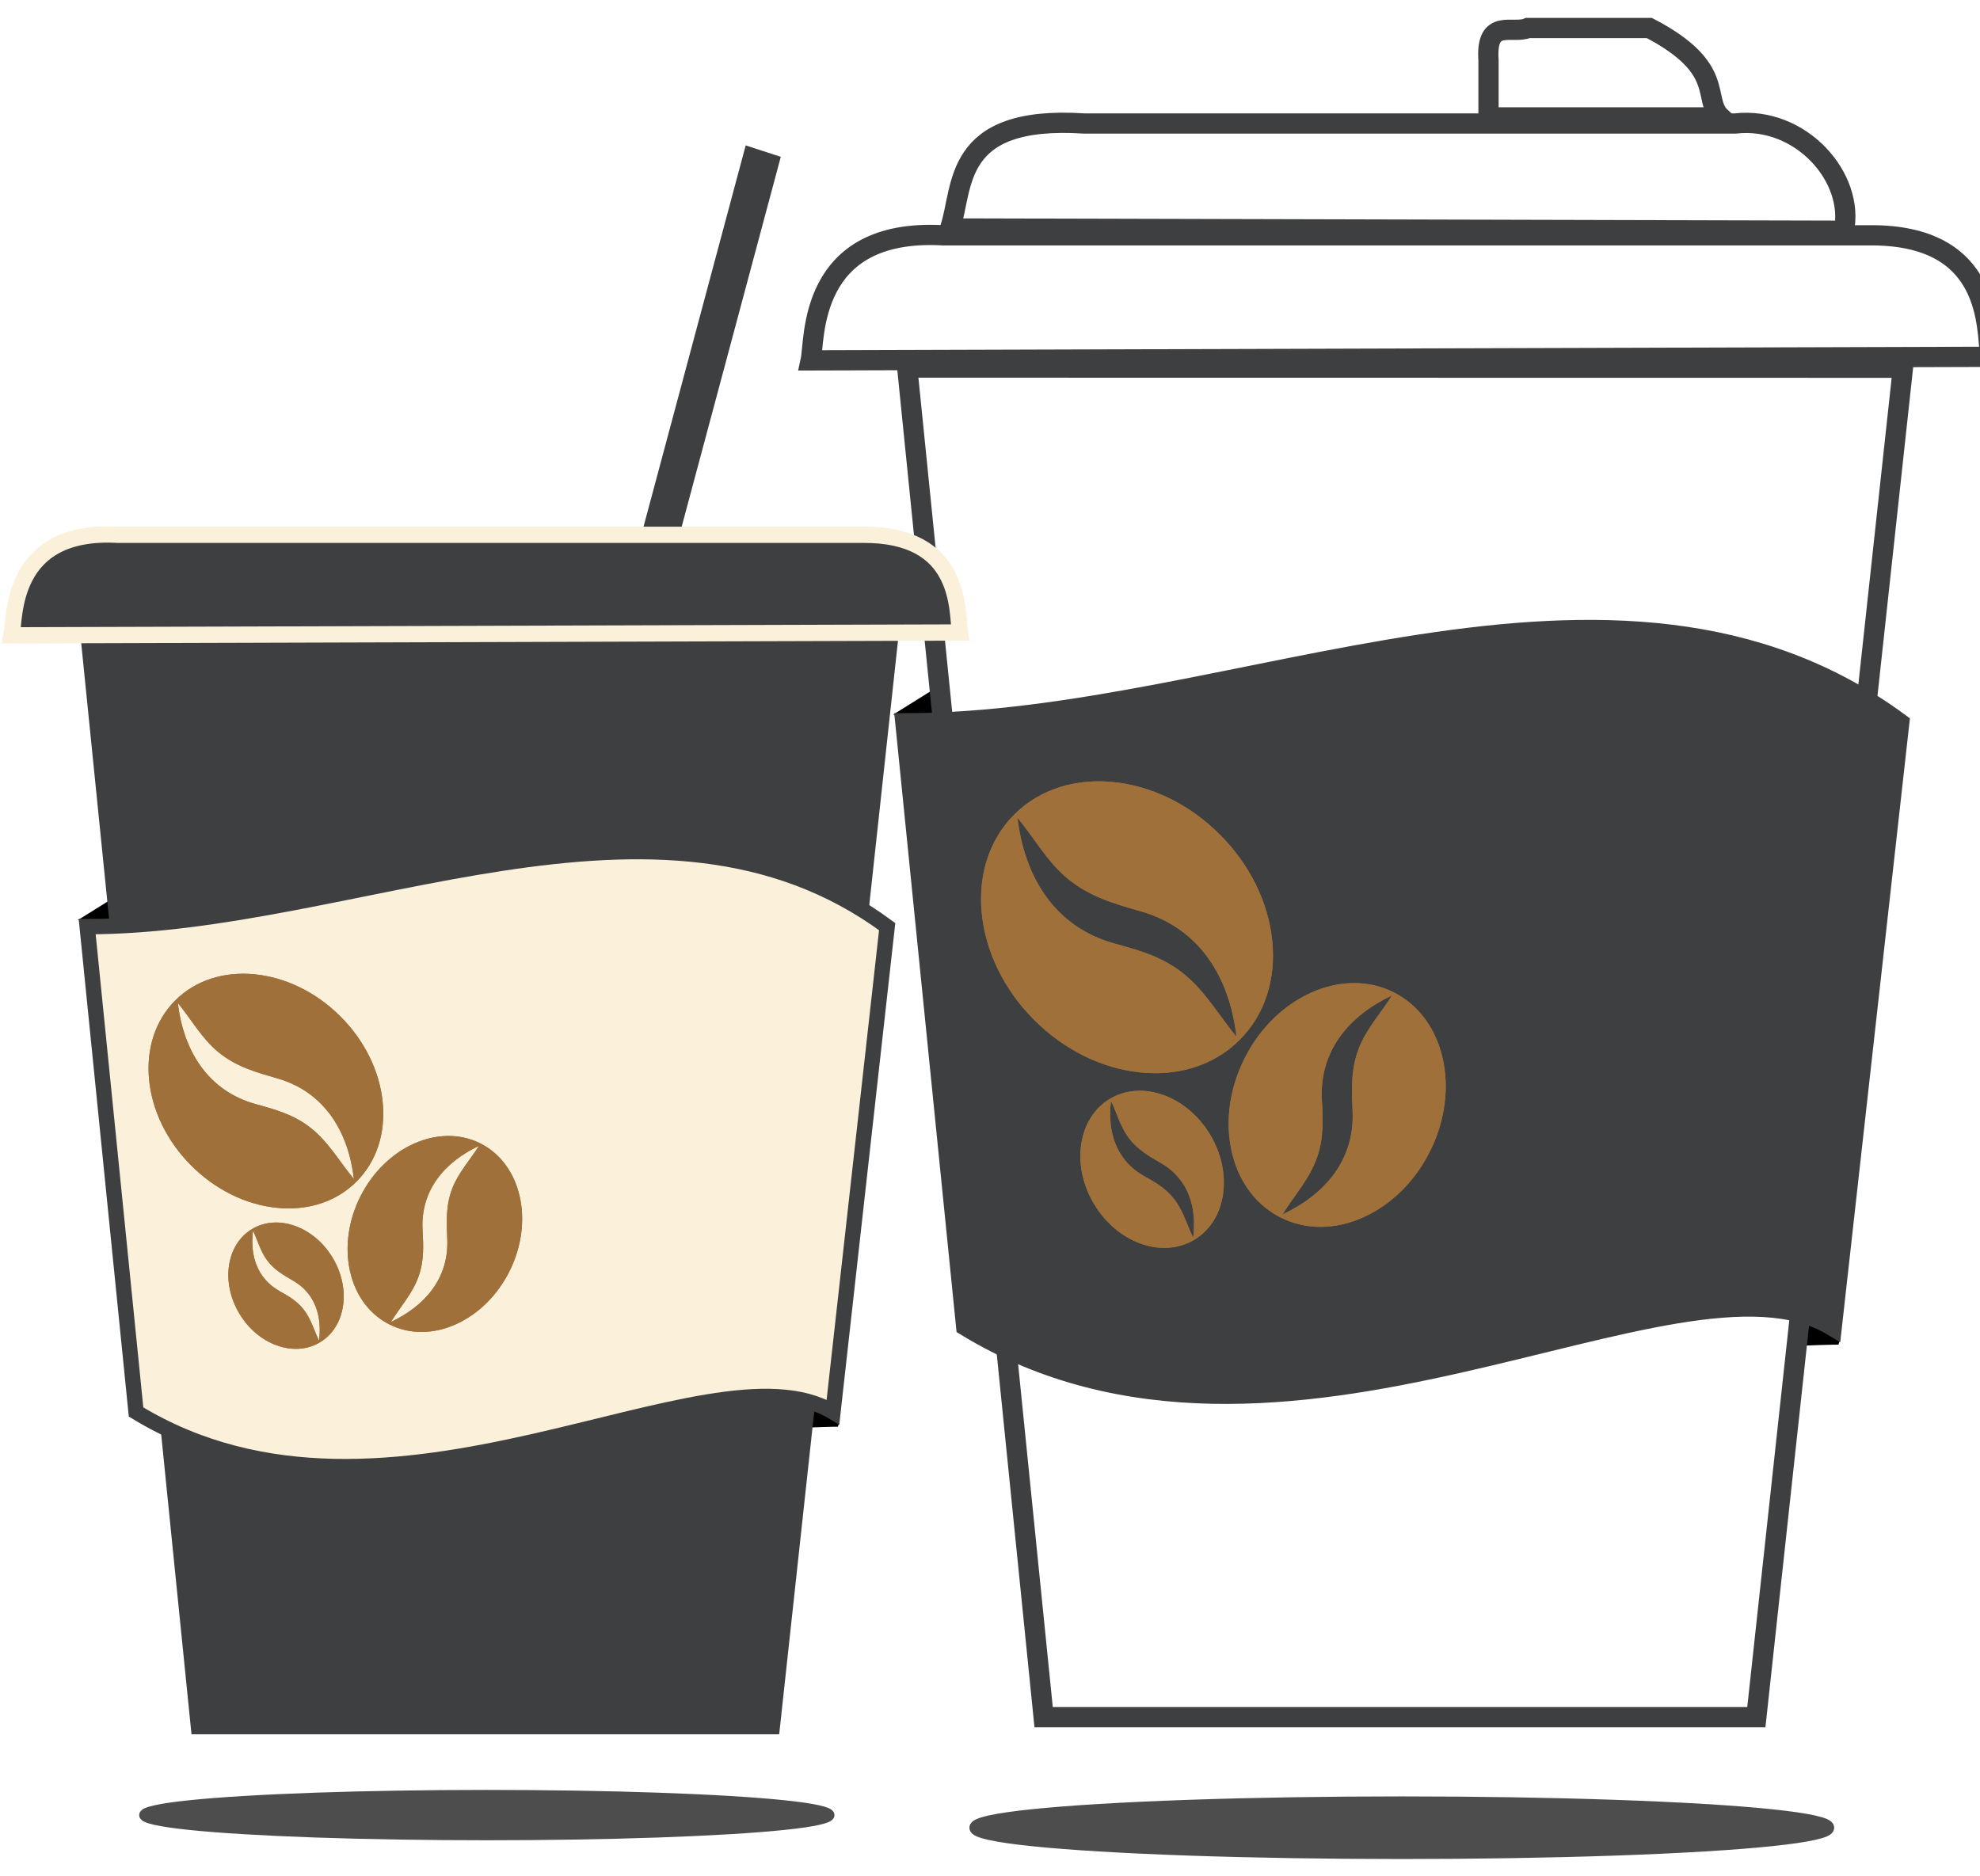 <?xml version="1.0" encoding="UTF-8" standalone="no"?>
<svg
   xmlns:dc="http://purl.org/dc/elements/1.1/"
   xmlns:cc="http://creativecommons.org/ns#"
   xmlns:rdf="http://www.w3.org/1999/02/22-rdf-syntax-ns#"
   xmlns:svg="http://www.w3.org/2000/svg"
   xmlns="http://www.w3.org/2000/svg"
   xmlns:sodipodi="http://sodipodi.sourceforge.net/DTD/sodipodi-0.dtd"
   xmlns:inkscape="http://www.inkscape.org/namespaces/inkscape"
   width="105"
   height="99.5"
   viewBox="0 0 27.781 26.326"
   version="1.1"
   id="svg23261"
   inkscape:version="1.0.2 (e86c870879, 2021-01-15, custom)"
   sodipodi:docname="mugs_xl.svg">
  <defs
     id="defs23255">
    <filter
       inkscape:collect="always"
       style="color-interpolation-filters:sRGB"
       id="filter58708"
       x="-0.038"
       width="1.075"
       y="-0.629"
       height="2.258">
      <feGaussianBlur
         inkscape:collect="always"
         stdDeviation="0.156"
         id="feGaussianBlur58710" />
    </filter>
  </defs>
  <sodipodi:namedview
     id="base"
     pagecolor="#ffffff"
     bordercolor="#666666"
     borderopacity="1.0"
     inkscape:pageopacity="0.0"
     inkscape:pageshadow="2"
     inkscape:zoom="3.959798"
     inkscape:cx="89.868739"
     inkscape:cy="62.573065"
     inkscape:document-units="px"
     inkscape:current-layer="layer1"
     inkscape:document-rotation="0"
     showgrid="false"
     inkscape:window-width="1267"
     inkscape:window-height="728"
     inkscape:window-x="78"
     inkscape:window-y="0"
     inkscape:window-maximized="0" />
  <g
     inkscape:label="Layer 1"
     inkscape:groupmode="layer"
     id="layer1">
    <g
       id="g22249"
       transform="translate(-435.603,-566.367)">
      <g
         id="g9651"
         transform="translate(9.185,3.704)">
        <path
           style="fill:#000000;stroke:#000000;stroke-width:0.067px;stroke-linecap:butt;stroke-linejoin:miter;stroke-opacity:1"
           d="m 439.064,572.659 h 0.521 l 0.065,-0.366 z"
           id="path59972" />
        <path
           style="fill:#000000;stroke:#000000;stroke-width:0.071px;stroke-linecap:butt;stroke-linejoin:miter;stroke-opacity:1"
           d="m 452.22,581.498 c -0.025,-0.006 -0.527,0.013 -0.527,0.013 l 0.088,-0.219 0.088,0.013 0.056,0.019 0.063,0.031 0.063,0.031 0.1,0.075 z"
           id="path59974" />
        <path
           style="fill:none;stroke:#3e3f41;stroke-width:0.284;stroke-linecap:butt;stroke-linejoin:miter;stroke-opacity:1"
           d="m 439.147,567.821 1.914,18.939 h 10 l 2.057,-18.937 z"
           id="path59976" />
        <path
           style="fill:#3e3f41;fill-opacity:1;stroke:#3e3f41;stroke-width:0.268;stroke-linecap:butt;stroke-linejoin:miter;stroke-opacity:1"
           d="m 439.113,572.805 c 4.654,0 9.962,-2.946 13.961,0 l -0.946,8.471 c -2.175,-1.309 -7.743,2.693 -12.162,0 z"
           id="path59978"
           sodipodi:nodetypes="ccccc" />
        <path
           style="fill:none;stroke:#3e3f41;stroke-width:0.284;stroke-linecap:butt;stroke-linejoin:miter;stroke-opacity:1"
           d="m 437.793,567.72 c 0.062,-0.281 -0.048,-1.862 1.856,-1.755 h 12.989 c 1.748,-0.019 1.649,1.32 1.705,1.705 z"
           id="path59980"
           sodipodi:nodetypes="ccccc" />
        <path
           style="fill:none;stroke:#3e3f41;stroke-width:0.284;stroke-linecap:butt;stroke-linejoin:miter;stroke-opacity:1"
           d="m 439.748,565.869 c 0.194,-0.579 0.022,-1.594 1.882,-1.473 h 9.134 c 0.922,-0.105 1.682,0.761 1.525,1.505 z"
           id="path59982"
           sodipodi:nodetypes="ccccc" />
        <path
           style="fill:none;stroke:#3e3f41;stroke-width:0.284;stroke-linecap:butt;stroke-linejoin:miter;stroke-opacity:1"
           d="m 447.303,564.31 h 3.26 c -0.275,-0.254 0.099,-0.68 -1.003,-1.254 h -1.705 c -0.212,0.093 -0.593,-0.15 -0.552,0.451 z"
           id="path59984"
           sodipodi:nodetypes="cccccc" />
        <g
           id="g60022"
           transform="matrix(0.002,0.006,-0.006,0.002,446.204,576.121)"
           style="fill:#9f703a;fill-opacity:1">
          <g
             id="g59990"
             style="fill:#9f703a;fill-opacity:1">
            <g
               id="g59988"
               style="fill:#9f703a;fill-opacity:1">
              <path
                 d="M 510.606,278.946 C 503.63,211.522 470.958,145.538 418.606,93.186 309.582,-15.773 147.918,-31.485 58.254,58.274 c -89.728,89.728 -74.048,251.328 34.944,360.32 52.352,52.352 118.336,85.024 185.76,92 8.992,0.928 17.856,1.408 26.592,1.408 57.984,0 109.824,-20.32 148,-58.496 43.904,-43.872 64.192,-105.888 57.056,-174.56 z M 351.054,334.274 C 315.342,307.01 276.622,296.226 234.574,284.706 128.718,255.682 76.142,167.362 63.854,63.843 c 29.824,35.968 51.84,77.056 88.448,107.168 39.008,32.064 81.952,43.744 129.12,57.408 103.552,30.048 154.784,117.6 166.56,219.52 -32.32,-38.848 -56.032,-82.433 -96.928,-113.665 z"
                 id="path59986"
                 style="fill:#9f703a;fill-opacity:1" />
            </g>
          </g>
          <g
             id="g59992"
             style="fill:#9f703a;fill-opacity:1" />
          <g
             id="g59994"
             style="fill:#9f703a;fill-opacity:1" />
          <g
             id="g59996"
             style="fill:#9f703a;fill-opacity:1" />
          <g
             id="g59998"
             style="fill:#9f703a;fill-opacity:1" />
          <g
             id="g60000"
             style="fill:#9f703a;fill-opacity:1" />
          <g
             id="g60002"
             style="fill:#9f703a;fill-opacity:1" />
          <g
             id="g60004"
             style="fill:#9f703a;fill-opacity:1" />
          <g
             id="g60006"
             style="fill:#9f703a;fill-opacity:1" />
          <g
             id="g60008"
             style="fill:#9f703a;fill-opacity:1" />
          <g
             id="g60010"
             style="fill:#9f703a;fill-opacity:1" />
          <g
             id="g60012"
             style="fill:#9f703a;fill-opacity:1" />
          <g
             id="g60014"
             style="fill:#9f703a;fill-opacity:1" />
          <g
             id="g60016"
             style="fill:#9f703a;fill-opacity:1" />
          <g
             id="g60018"
             style="fill:#9f703a;fill-opacity:1" />
          <g
             id="g60020"
             style="fill:#9f703a;fill-opacity:1" />
        </g>
        <g
           id="g60060"
           transform="matrix(0.008,0,0,0.008,440.183,573.627)"
           style="fill:#9f703a;fill-opacity:1">
          <g
             id="g60028"
             style="fill:#9f703a;fill-opacity:1">
            <g
               id="g60026"
               style="fill:#9f703a;fill-opacity:1">
              <path
                 d="M 510.606,278.946 C 503.63,211.522 470.958,145.538 418.606,93.186 309.582,-15.773 147.918,-31.485 58.254,58.274 c -89.728,89.728 -74.048,251.328 34.944,360.32 52.352,52.352 118.336,85.024 185.76,92 8.992,0.928 17.856,1.408 26.592,1.408 57.984,0 109.824,-20.32 148,-58.496 43.904,-43.872 64.192,-105.888 57.056,-174.56 z M 351.054,334.274 C 315.342,307.01 276.622,296.226 234.574,284.706 128.718,255.682 76.142,167.362 63.854,63.843 c 29.824,35.968 51.84,77.056 88.448,107.168 39.008,32.064 81.952,43.744 129.12,57.408 103.552,30.048 154.784,117.6 166.56,219.52 -32.32,-38.848 -56.032,-82.433 -96.928,-113.665 z"
                 id="path60024"
                 style="fill:#9f703a;fill-opacity:1" />
            </g>
          </g>
          <g
             id="g60030"
             style="fill:#9f703a;fill-opacity:1" />
          <g
             id="g60032"
             style="fill:#9f703a;fill-opacity:1" />
          <g
             id="g60034"
             style="fill:#9f703a;fill-opacity:1" />
          <g
             id="g60036"
             style="fill:#9f703a;fill-opacity:1" />
          <g
             id="g60038"
             style="fill:#9f703a;fill-opacity:1" />
          <g
             id="g60040"
             style="fill:#9f703a;fill-opacity:1" />
          <g
             id="g60042"
             style="fill:#9f703a;fill-opacity:1" />
          <g
             id="g60044"
             style="fill:#9f703a;fill-opacity:1" />
          <g
             id="g60046"
             style="fill:#9f703a;fill-opacity:1" />
          <g
             id="g60048"
             style="fill:#9f703a;fill-opacity:1" />
          <g
             id="g60050"
             style="fill:#9f703a;fill-opacity:1" />
          <g
             id="g60052"
             style="fill:#9f703a;fill-opacity:1" />
          <g
             id="g60054"
             style="fill:#9f703a;fill-opacity:1" />
          <g
             id="g60056"
             style="fill:#9f703a;fill-opacity:1" />
          <g
             id="g60058"
             style="fill:#9f703a;fill-opacity:1" />
        </g>
        <g
           id="g60098"
           transform="matrix(0.004,0.001,-0.001,0.004,441.815,577.792)"
           style="fill:#9f703a;fill-opacity:1">
          <g
             id="g60066"
             style="fill:#9f703a;fill-opacity:1">
            <g
               id="g60064"
               style="fill:#9f703a;fill-opacity:1">
              <path
                 d="M 510.606,278.946 C 503.63,211.522 470.958,145.538 418.606,93.186 309.582,-15.773 147.918,-31.485 58.254,58.274 c -89.728,89.728 -74.048,251.328 34.944,360.32 52.352,52.352 118.336,85.024 185.76,92 8.992,0.928 17.856,1.408 26.592,1.408 57.984,0 109.824,-20.32 148,-58.496 43.904,-43.872 64.192,-105.888 57.056,-174.56 z M 351.054,334.274 C 315.342,307.01 276.622,296.226 234.574,284.706 128.718,255.682 76.142,167.362 63.854,63.843 c 29.824,35.968 51.84,77.056 88.448,107.168 39.008,32.064 81.952,43.744 129.12,57.408 103.552,30.048 154.784,117.6 166.56,219.52 -32.32,-38.848 -56.032,-82.433 -96.928,-113.665 z"
                 id="path60062"
                 style="fill:#9f703a;fill-opacity:1" />
            </g>
          </g>
          <g
             id="g60068"
             style="fill:#9f703a;fill-opacity:1" />
          <g
             id="g60070"
             style="fill:#9f703a;fill-opacity:1" />
          <g
             id="g60072"
             style="fill:#9f703a;fill-opacity:1" />
          <g
             id="g60074"
             style="fill:#9f703a;fill-opacity:1" />
          <g
             id="g60076"
             style="fill:#9f703a;fill-opacity:1" />
          <g
             id="g60078"
             style="fill:#9f703a;fill-opacity:1" />
          <g
             id="g60080"
             style="fill:#9f703a;fill-opacity:1" />
          <g
             id="g60082"
             style="fill:#9f703a;fill-opacity:1" />
          <g
             id="g60084"
             style="fill:#9f703a;fill-opacity:1" />
          <g
             id="g60086"
             style="fill:#9f703a;fill-opacity:1" />
          <g
             id="g60088"
             style="fill:#9f703a;fill-opacity:1" />
          <g
             id="g60090"
             style="fill:#9f703a;fill-opacity:1" />
          <g
             id="g60092"
             style="fill:#9f703a;fill-opacity:1" />
          <g
             id="g60094"
             style="fill:#9f703a;fill-opacity:1" />
          <g
             id="g60096"
             style="fill:#9f703a;fill-opacity:1" />
        </g>
        <g
           id="g60136"
           transform="matrix(0.002,0.006,-0.006,0.002,446.204,576.121)"
           style="fill:#9f703a;fill-opacity:1">
          <g
             id="g60104"
             style="fill:#9f703a;fill-opacity:1">
            <g
               id="g60102"
               style="fill:#9f703a;fill-opacity:1">
              <path
                 d="M 510.606,278.946 C 503.63,211.522 470.958,145.538 418.606,93.186 309.582,-15.773 147.918,-31.485 58.254,58.274 c -89.728,89.728 -74.048,251.328 34.944,360.32 52.352,52.352 118.336,85.024 185.76,92 8.992,0.928 17.856,1.408 26.592,1.408 57.984,0 109.824,-20.32 148,-58.496 43.904,-43.872 64.192,-105.888 57.056,-174.56 z M 351.054,334.274 C 315.342,307.01 276.622,296.226 234.574,284.706 128.718,255.682 76.142,167.362 63.854,63.843 c 29.824,35.968 51.84,77.056 88.448,107.168 39.008,32.064 81.952,43.744 129.12,57.408 103.552,30.048 154.784,117.6 166.56,219.52 -32.32,-38.848 -56.032,-82.433 -96.928,-113.665 z"
                 id="path60100"
                 style="fill:#9f703a;fill-opacity:1" />
            </g>
          </g>
          <g
             id="g60106"
             style="fill:#9f703a;fill-opacity:1" />
          <g
             id="g60108"
             style="fill:#9f703a;fill-opacity:1" />
          <g
             id="g60110"
             style="fill:#9f703a;fill-opacity:1" />
          <g
             id="g60112"
             style="fill:#9f703a;fill-opacity:1" />
          <g
             id="g60114"
             style="fill:#9f703a;fill-opacity:1" />
          <g
             id="g60116"
             style="fill:#9f703a;fill-opacity:1" />
          <g
             id="g60118"
             style="fill:#9f703a;fill-opacity:1" />
          <g
             id="g60120"
             style="fill:#9f703a;fill-opacity:1" />
          <g
             id="g60122"
             style="fill:#9f703a;fill-opacity:1" />
          <g
             id="g60124"
             style="fill:#9f703a;fill-opacity:1" />
          <g
             id="g60126"
             style="fill:#9f703a;fill-opacity:1" />
          <g
             id="g60128"
             style="fill:#9f703a;fill-opacity:1" />
          <g
             id="g60130"
             style="fill:#9f703a;fill-opacity:1" />
          <g
             id="g60132"
             style="fill:#9f703a;fill-opacity:1" />
          <g
             id="g60134"
             style="fill:#9f703a;fill-opacity:1" />
        </g>
        <g
           id="g60174"
           transform="matrix(0.008,0,0,0.008,440.183,573.627)"
           style="fill:#9f703a;fill-opacity:1">
          <g
             id="g60142"
             style="fill:#9f703a;fill-opacity:1">
            <g
               id="g60140"
               style="fill:#9f703a;fill-opacity:1">
              <path
                 d="M 510.606,278.946 C 503.63,211.522 470.958,145.538 418.606,93.186 309.582,-15.773 147.918,-31.485 58.254,58.274 c -89.728,89.728 -74.048,251.328 34.944,360.32 52.352,52.352 118.336,85.024 185.76,92 8.992,0.928 17.856,1.408 26.592,1.408 57.984,0 109.824,-20.32 148,-58.496 43.904,-43.872 64.192,-105.888 57.056,-174.56 z M 351.054,334.274 C 315.342,307.01 276.622,296.226 234.574,284.706 128.718,255.682 76.142,167.362 63.854,63.843 c 29.824,35.968 51.84,77.056 88.448,107.168 39.008,32.064 81.952,43.744 129.12,57.408 103.552,30.048 154.784,117.6 166.56,219.52 -32.32,-38.848 -56.032,-82.433 -96.928,-113.665 z"
                 id="path60138"
                 style="fill:#9f703a;fill-opacity:1" />
            </g>
          </g>
          <g
             id="g60144"
             style="fill:#9f703a;fill-opacity:1" />
          <g
             id="g60146"
             style="fill:#9f703a;fill-opacity:1" />
          <g
             id="g60148"
             style="fill:#9f703a;fill-opacity:1" />
          <g
             id="g60150"
             style="fill:#9f703a;fill-opacity:1" />
          <g
             id="g60152"
             style="fill:#9f703a;fill-opacity:1" />
          <g
             id="g60154"
             style="fill:#9f703a;fill-opacity:1" />
          <g
             id="g60156"
             style="fill:#9f703a;fill-opacity:1" />
          <g
             id="g60158"
             style="fill:#9f703a;fill-opacity:1" />
          <g
             id="g60160"
             style="fill:#9f703a;fill-opacity:1" />
          <g
             id="g60162"
             style="fill:#9f703a;fill-opacity:1" />
          <g
             id="g60164"
             style="fill:#9f703a;fill-opacity:1" />
          <g
             id="g60166"
             style="fill:#9f703a;fill-opacity:1" />
          <g
             id="g60168"
             style="fill:#9f703a;fill-opacity:1" />
          <g
             id="g60170"
             style="fill:#9f703a;fill-opacity:1" />
          <g
             id="g60172"
             style="fill:#9f703a;fill-opacity:1" />
        </g>
        <g
           id="g60212"
           transform="matrix(0.004,0.001,-0.001,0.004,441.815,577.792)"
           style="fill:#9f703a;fill-opacity:1">
          <g
             id="g60180"
             style="fill:#9f703a;fill-opacity:1">
            <g
               id="g60178"
               style="fill:#9f703a;fill-opacity:1">
              <path
                 d="M 510.606,278.946 C 503.63,211.522 470.958,145.538 418.606,93.186 309.582,-15.773 147.918,-31.485 58.254,58.274 c -89.728,89.728 -74.048,251.328 34.944,360.32 52.352,52.352 118.336,85.024 185.76,92 8.992,0.928 17.856,1.408 26.592,1.408 57.984,0 109.824,-20.32 148,-58.496 43.904,-43.872 64.192,-105.888 57.056,-174.56 z M 351.054,334.274 C 315.342,307.01 276.622,296.226 234.574,284.706 128.718,255.682 76.142,167.362 63.854,63.843 c 29.824,35.968 51.84,77.056 88.448,107.168 39.008,32.064 81.952,43.744 129.12,57.408 103.552,30.048 154.784,117.6 166.56,219.52 -32.32,-38.848 -56.032,-82.433 -96.928,-113.665 z"
                 id="path60176"
                 style="fill:#9f703a;fill-opacity:1" />
            </g>
          </g>
          <g
             id="g60182"
             style="fill:#9f703a;fill-opacity:1" />
          <g
             id="g60184"
             style="fill:#9f703a;fill-opacity:1" />
          <g
             id="g60186"
             style="fill:#9f703a;fill-opacity:1" />
          <g
             id="g60188"
             style="fill:#9f703a;fill-opacity:1" />
          <g
             id="g60190"
             style="fill:#9f703a;fill-opacity:1" />
          <g
             id="g60192"
             style="fill:#9f703a;fill-opacity:1" />
          <g
             id="g60194"
             style="fill:#9f703a;fill-opacity:1" />
          <g
             id="g60196"
             style="fill:#9f703a;fill-opacity:1" />
          <g
             id="g60198"
             style="fill:#9f703a;fill-opacity:1" />
          <g
             id="g60200"
             style="fill:#9f703a;fill-opacity:1" />
          <g
             id="g60202"
             style="fill:#9f703a;fill-opacity:1" />
          <g
             id="g60204"
             style="fill:#9f703a;fill-opacity:1" />
          <g
             id="g60206"
             style="fill:#9f703a;fill-opacity:1" />
          <g
             id="g60208"
             style="fill:#9f703a;fill-opacity:1" />
          <g
             id="g60210"
             style="fill:#9f703a;fill-opacity:1" />
        </g>
        <ellipse
           style="fill:#4d4d4d;fill-opacity:1;stroke:#4d4d4d;stroke-width:0.132;stroke-linecap:round;stroke-linejoin:round;stroke-miterlimit:4;stroke-dasharray:none;stroke-opacity:1;filter:url(#filter58708)"
           id="ellipse60216"
           cx="437.026"
           cy="553.806"
           rx="4.961"
           ry="0.298"
           transform="matrix(1.207,0,0,1.207,-81.404,-80.133)" />
      </g>
      <g
         id="g20568"
         transform="matrix(0.804,0,0,0.804,68.061,115.857)">
        <path
           style="fill:#3e3f41;fill-opacity:1;stroke:#3e3f41;stroke-width:0.265px;stroke-linecap:butt;stroke-linejoin:miter;stroke-opacity:1"
           d="m 470.247,563.043 -4.767,17.791 0.385,0.025 4.742,-17.699 z"
           id="path20419" />
        <path
           style="fill:#000000;stroke:#000000;stroke-width:0.067px;stroke-linecap:butt;stroke-linejoin:miter;stroke-opacity:1"
           d="m 458.615,576.363 h 0.521 l 0.065,-0.366 z"
           id="path18946" />
        <path
           style="fill:#000000;stroke:#000000;stroke-width:0.071px;stroke-linecap:butt;stroke-linejoin:miter;stroke-opacity:1"
           d="m 471.771,585.203 c -0.025,-0.006 -0.527,0.013 -0.527,0.013 l 0.088,-0.219 0.088,0.013 0.056,0.019 0.063,0.031 0.063,0.031 0.1,0.075 z"
           id="path18948" />
        <path
           style="fill:#3e3f41;fill-opacity:1;stroke:#3e3f41;stroke-width:0.284;stroke-linecap:butt;stroke-linejoin:miter;stroke-opacity:1"
           d="m 458.698,571.525 1.914,18.939 h 10 l 2.057,-18.937 z"
           id="path18950" />
        <path
           style="fill:#fbf0da;fill-opacity:1;stroke:#3e3f41;stroke-width:0.268;stroke-linecap:butt;stroke-linejoin:miter;stroke-opacity:1"
           d="m 458.663,576.509 c 4.654,0 9.962,-2.946 13.961,0 l -0.946,8.471 c -2.175,-1.309 -7.743,2.693 -12.162,0 z"
           id="path18952"
           sodipodi:nodetypes="ccccc" />
        <path
           style="fill:#3e3f41;fill-opacity:1;stroke:#fbf0da;stroke-width:0.284;stroke-linecap:butt;stroke-linejoin:miter;stroke-opacity:1"
           d="m 457.344,571.425 c 0.062,-0.281 -0.048,-1.862 1.856,-1.755 h 12.989 c 1.748,-0.019 1.649,1.32 1.705,1.705 z"
           id="path18954"
           sodipodi:nodetypes="ccccc" />
        <g
           id="g19141"
           transform="matrix(0.002,0.006,-0.006,0.002,465.755,579.825)"
           style="fill:#9f703a;fill-opacity:1">
          <g
             id="g18970"
             style="fill:#9f703a;fill-opacity:1">
            <g
               id="g18965"
               style="fill:#9f703a;fill-opacity:1">
              <path
                 d="M 510.606,278.946 C 503.63,211.522 470.958,145.538 418.606,93.186 309.582,-15.773 147.918,-31.485 58.254,58.274 c -89.728,89.728 -74.048,251.328 34.944,360.32 52.352,52.352 118.336,85.024 185.76,92 8.992,0.928 17.856,1.408 26.592,1.408 57.984,0 109.824,-20.32 148,-58.496 43.904,-43.872 64.192,-105.888 57.056,-174.56 z M 351.054,334.274 C 315.342,307.01 276.622,296.226 234.574,284.706 128.718,255.682 76.142,167.362 63.854,63.843 c 29.824,35.968 51.84,77.056 88.448,107.168 39.008,32.064 81.952,43.744 129.12,57.408 103.552,30.048 154.784,117.6 166.56,219.52 -32.32,-38.848 -56.032,-82.433 -96.928,-113.665 z"
                 id="path18960"
                 style="fill:#9f703a;fill-opacity:1" />
            </g>
          </g>
          <g
             id="g19003"
             style="fill:#9f703a;fill-opacity:1" />
          <g
             id="g19008"
             style="fill:#9f703a;fill-opacity:1" />
          <g
             id="g19041"
             style="fill:#9f703a;fill-opacity:1" />
          <g
             id="g19046"
             style="fill:#9f703a;fill-opacity:1" />
          <g
             id="g19079"
             style="fill:#9f703a;fill-opacity:1" />
          <g
             id="g19084"
             style="fill:#9f703a;fill-opacity:1" />
          <g
             id="g19119"
             style="fill:#9f703a;fill-opacity:1" />
          <g
             id="g19121"
             style="fill:#9f703a;fill-opacity:1" />
          <g
             id="g19123"
             style="fill:#9f703a;fill-opacity:1" />
          <g
             id="g19125"
             style="fill:#9f703a;fill-opacity:1" />
          <g
             id="g19129"
             style="fill:#9f703a;fill-opacity:1" />
          <g
             id="g19131"
             style="fill:#9f703a;fill-opacity:1" />
          <g
             id="g19133"
             style="fill:#9f703a;fill-opacity:1" />
          <g
             id="g19135"
             style="fill:#9f703a;fill-opacity:1" />
          <g
             id="g19139"
             style="fill:#9f703a;fill-opacity:1" />
        </g>
        <g
           id="g19179"
           transform="matrix(0.008,0,0,0.008,459.734,577.331)"
           style="fill:#9f703a;fill-opacity:1">
          <g
             id="g19147"
             style="fill:#9f703a;fill-opacity:1">
            <g
               id="g19145"
               style="fill:#9f703a;fill-opacity:1">
              <path
                 d="M 510.606,278.946 C 503.63,211.522 470.958,145.538 418.606,93.186 309.582,-15.773 147.918,-31.485 58.254,58.274 c -89.728,89.728 -74.048,251.328 34.944,360.32 52.352,52.352 118.336,85.024 185.76,92 8.992,0.928 17.856,1.408 26.592,1.408 57.984,0 109.824,-20.32 148,-58.496 43.904,-43.872 64.192,-105.888 57.056,-174.56 z M 351.054,334.274 C 315.342,307.01 276.622,296.226 234.574,284.706 128.718,255.682 76.142,167.362 63.854,63.843 c 29.824,35.968 51.84,77.056 88.448,107.168 39.008,32.064 81.952,43.744 129.12,57.408 103.552,30.048 154.784,117.6 166.56,219.52 -32.32,-38.848 -56.032,-82.433 -96.928,-113.665 z"
                 id="path19143"
                 style="fill:#9f703a;fill-opacity:1" />
            </g>
          </g>
          <g
             id="g19149"
             style="fill:#9f703a;fill-opacity:1" />
          <g
             id="g19151"
             style="fill:#9f703a;fill-opacity:1" />
          <g
             id="g19153"
             style="fill:#9f703a;fill-opacity:1" />
          <g
             id="g19155"
             style="fill:#9f703a;fill-opacity:1" />
          <g
             id="g19157"
             style="fill:#9f703a;fill-opacity:1" />
          <g
             id="g19159"
             style="fill:#9f703a;fill-opacity:1" />
          <g
             id="g19161"
             style="fill:#9f703a;fill-opacity:1" />
          <g
             id="g19163"
             style="fill:#9f703a;fill-opacity:1" />
          <g
             id="g19165"
             style="fill:#9f703a;fill-opacity:1" />
          <g
             id="g19167"
             style="fill:#9f703a;fill-opacity:1" />
          <g
             id="g19169"
             style="fill:#9f703a;fill-opacity:1" />
          <g
             id="g19171"
             style="fill:#9f703a;fill-opacity:1" />
          <g
             id="g19173"
             style="fill:#9f703a;fill-opacity:1" />
          <g
             id="g19175"
             style="fill:#9f703a;fill-opacity:1" />
          <g
             id="g19177"
             style="fill:#9f703a;fill-opacity:1" />
        </g>
        <g
           id="g19259"
           transform="matrix(0.004,0.001,-0.001,0.004,461.365,581.496)"
           style="fill:#9f703a;fill-opacity:1">
          <g
             id="g19189"
             style="fill:#9f703a;fill-opacity:1">
            <g
               id="g19187"
               style="fill:#9f703a;fill-opacity:1">
              <path
                 d="M 510.606,278.946 C 503.63,211.522 470.958,145.538 418.606,93.186 309.582,-15.773 147.918,-31.485 58.254,58.274 c -89.728,89.728 -74.048,251.328 34.944,360.32 52.352,52.352 118.336,85.024 185.76,92 8.992,0.928 17.856,1.408 26.592,1.408 57.984,0 109.824,-20.32 148,-58.496 43.904,-43.872 64.192,-105.888 57.056,-174.56 z M 351.054,334.274 C 315.342,307.01 276.622,296.226 234.574,284.706 128.718,255.682 76.142,167.362 63.854,63.843 c 29.824,35.968 51.84,77.056 88.448,107.168 39.008,32.064 81.952,43.744 129.12,57.408 103.552,30.048 154.784,117.6 166.56,219.52 -32.32,-38.848 -56.032,-82.433 -96.928,-113.665 z"
                 id="path19182"
                 style="fill:#9f703a;fill-opacity:1" />
            </g>
          </g>
          <g
             id="g19191"
             style="fill:#9f703a;fill-opacity:1" />
          <g
             id="g19195"
             style="fill:#9f703a;fill-opacity:1" />
          <g
             id="g19197"
             style="fill:#9f703a;fill-opacity:1" />
          <g
             id="g19199"
             style="fill:#9f703a;fill-opacity:1" />
          <g
             id="g19201"
             style="fill:#9f703a;fill-opacity:1" />
          <g
             id="g19203"
             style="fill:#9f703a;fill-opacity:1" />
          <g
             id="g19205"
             style="fill:#9f703a;fill-opacity:1" />
          <g
             id="g19207"
             style="fill:#9f703a;fill-opacity:1" />
          <g
             id="g19209"
             style="fill:#9f703a;fill-opacity:1" />
          <g
             id="g19211"
             style="fill:#9f703a;fill-opacity:1" />
          <g
             id="g19213"
             style="fill:#9f703a;fill-opacity:1" />
          <g
             id="g19215"
             style="fill:#9f703a;fill-opacity:1" />
          <g
             id="g19217"
             style="fill:#9f703a;fill-opacity:1" />
          <g
             id="g19221"
             style="fill:#9f703a;fill-opacity:1" />
          <g
             id="g19236"
             style="fill:#9f703a;fill-opacity:1" />
        </g>
        <g
           id="g19578"
           transform="matrix(0.002,0.006,-0.006,0.002,465.755,579.825)"
           style="fill:#9f703a;fill-opacity:1">
          <g
             id="g19297"
             style="fill:#9f703a;fill-opacity:1">
            <g
               id="g19274"
               style="fill:#9f703a;fill-opacity:1">
              <path
                 d="M 510.606,278.946 C 503.63,211.522 470.958,145.538 418.606,93.186 309.582,-15.773 147.918,-31.485 58.254,58.274 c -89.728,89.728 -74.048,251.328 34.944,360.32 52.352,52.352 118.336,85.024 185.76,92 8.992,0.928 17.856,1.408 26.592,1.408 57.984,0 109.824,-20.32 148,-58.496 43.904,-43.872 64.192,-105.888 57.056,-174.56 z M 351.054,334.274 C 315.342,307.01 276.622,296.226 234.574,284.706 128.718,255.682 76.142,167.362 63.854,63.843 c 29.824,35.968 51.84,77.056 88.448,107.168 39.008,32.064 81.952,43.744 129.12,57.408 103.552,30.048 154.784,117.6 166.56,219.52 -32.32,-38.848 -56.032,-82.433 -96.928,-113.665 z"
                 id="path19261"
                 style="fill:#9f703a;fill-opacity:1" />
            </g>
          </g>
          <g
             id="g19312"
             style="fill:#9f703a;fill-opacity:1" />
          <g
             id="g19335"
             style="fill:#9f703a;fill-opacity:1" />
          <g
             id="g19350"
             style="fill:#9f703a;fill-opacity:1" />
          <g
             id="g19385"
             style="fill:#9f703a;fill-opacity:1" />
          <g
             id="g19387"
             style="fill:#9f703a;fill-opacity:1" />
          <g
             id="g19389"
             style="fill:#9f703a;fill-opacity:1" />
          <g
             id="g19391"
             style="fill:#9f703a;fill-opacity:1" />
          <g
             id="g19426"
             style="fill:#9f703a;fill-opacity:1" />
          <g
             id="g19429"
             style="fill:#9f703a;fill-opacity:1" />
          <g
             id="g19464"
             style="fill:#9f703a;fill-opacity:1" />
          <g
             id="g19467"
             style="fill:#9f703a;fill-opacity:1" />
          <g
             id="g19502"
             style="fill:#9f703a;fill-opacity:1" />
          <g
             id="g19505"
             style="fill:#9f703a;fill-opacity:1" />
          <g
             id="g19540"
             style="fill:#9f703a;fill-opacity:1" />
          <g
             id="g19545"
             style="fill:#9f703a;fill-opacity:1" />
        </g>
        <g
           id="g19929"
           transform="matrix(0.008,0,0,0.008,459.734,577.331)"
           style="fill:#9f703a;fill-opacity:1">
          <g
             id="g19616"
             style="fill:#9f703a;fill-opacity:1">
            <g
               id="g19583"
               style="fill:#9f703a;fill-opacity:1">
              <path
                 d="M 510.606,278.946 C 503.63,211.522 470.958,145.538 418.606,93.186 309.582,-15.773 147.918,-31.485 58.254,58.274 c -89.728,89.728 -74.048,251.328 34.944,360.32 52.352,52.352 118.336,85.024 185.76,92 8.992,0.928 17.856,1.408 26.592,1.408 57.984,0 109.824,-20.32 148,-58.496 43.904,-43.872 64.192,-105.888 57.056,-174.56 z M 351.054,334.274 C 315.342,307.01 276.622,296.226 234.574,284.706 128.718,255.682 76.142,167.362 63.854,63.843 c 29.824,35.968 51.84,77.056 88.448,107.168 39.008,32.064 81.952,43.744 129.12,57.408 103.552,30.048 154.784,117.6 166.56,219.52 -32.32,-38.848 -56.032,-82.433 -96.928,-113.665 z"
                 id="path19580"
                 style="fill:#9f703a;fill-opacity:1" />
            </g>
          </g>
          <g
             id="g19621"
             style="fill:#9f703a;fill-opacity:1" />
          <g
             id="g19654"
             style="fill:#9f703a;fill-opacity:1" />
          <g
             id="g19659"
             style="fill:#9f703a;fill-opacity:1" />
          <g
             id="g19692"
             style="fill:#9f703a;fill-opacity:1" />
          <g
             id="g19699"
             style="fill:#9f703a;fill-opacity:1" />
          <g
             id="g19730"
             style="fill:#9f703a;fill-opacity:1" />
          <g
             id="g19737"
             style="fill:#9f703a;fill-opacity:1" />
          <g
             id="g19768"
             style="fill:#9f703a;fill-opacity:1" />
          <g
             id="g19775"
             style="fill:#9f703a;fill-opacity:1" />
          <g
             id="g19806"
             style="fill:#9f703a;fill-opacity:1" />
          <g
             id="g19813"
             style="fill:#9f703a;fill-opacity:1" />
          <g
             id="g19844"
             style="fill:#9f703a;fill-opacity:1" />
          <g
             id="g19853"
             style="fill:#9f703a;fill-opacity:1" />
          <g
             id="g19882"
             style="fill:#9f703a;fill-opacity:1" />
          <g
             id="g19920"
             style="fill:#9f703a;fill-opacity:1" />
        </g>
        <g
           id="g20262"
           transform="matrix(0.004,0.001,-0.001,0.004,461.365,581.496)"
           style="fill:#9f703a;fill-opacity:1">
          <g
             id="g20186"
             style="fill:#9f703a;fill-opacity:1">
            <g
               id="g19958"
               style="fill:#9f703a;fill-opacity:1">
              <path
                 d="M 510.606,278.946 C 503.63,211.522 470.958,145.538 418.606,93.186 309.582,-15.773 147.918,-31.485 58.254,58.274 c -89.728,89.728 -74.048,251.328 34.944,360.32 52.352,52.352 118.336,85.024 185.76,92 8.992,0.928 17.856,1.408 26.592,1.408 57.984,0 109.824,-20.32 148,-58.496 43.904,-43.872 64.192,-105.888 57.056,-174.56 z M 351.054,334.274 C 315.342,307.01 276.622,296.226 234.574,284.706 128.718,255.682 76.142,167.362 63.854,63.843 c 29.824,35.968 51.84,77.056 88.448,107.168 39.008,32.064 81.952,43.744 129.12,57.408 103.552,30.048 154.784,117.6 166.56,219.52 -32.32,-38.848 -56.032,-82.433 -96.928,-113.665 z"
                 id="path19931"
                 style="fill:#9f703a;fill-opacity:1" />
            </g>
          </g>
          <g
             id="g20191"
             style="fill:#9f703a;fill-opacity:1" />
          <g
             id="g20224"
             style="fill:#9f703a;fill-opacity:1" />
          <g
             id="g20231"
             style="fill:#9f703a;fill-opacity:1" />
          <g
             id="g20233"
             style="fill:#9f703a;fill-opacity:1" />
          <g
             id="g20235"
             style="fill:#9f703a;fill-opacity:1" />
          <g
             id="g20237"
             style="fill:#9f703a;fill-opacity:1" />
          <g
             id="g20239"
             style="fill:#9f703a;fill-opacity:1" />
          <g
             id="g20241"
             style="fill:#9f703a;fill-opacity:1" />
          <g
             id="g20243"
             style="fill:#9f703a;fill-opacity:1" />
          <g
             id="g20245"
             style="fill:#9f703a;fill-opacity:1" />
          <g
             id="g20247"
             style="fill:#9f703a;fill-opacity:1" />
          <g
             id="g20249"
             style="fill:#9f703a;fill-opacity:1" />
          <g
             id="g20251"
             style="fill:#9f703a;fill-opacity:1" />
          <g
             id="g20253"
             style="fill:#9f703a;fill-opacity:1" />
          <g
             id="g20257"
             style="fill:#9f703a;fill-opacity:1" />
        </g>
        <ellipse
           style="fill:#4d4d4d;fill-opacity:1;stroke:#4d4d4d;stroke-width:0.132;stroke-linecap:round;stroke-linejoin:round;stroke-miterlimit:4;stroke-dasharray:none;stroke-opacity:1;filter:url(#filter58708)"
           id="ellipse20264"
           cx="437.026"
           cy="553.806"
           rx="4.961"
           ry="0.298"
           transform="matrix(1.207,0,0,1.207,-61.853,-76.428)" />
      </g>
    </g>
  </g>
</svg>
